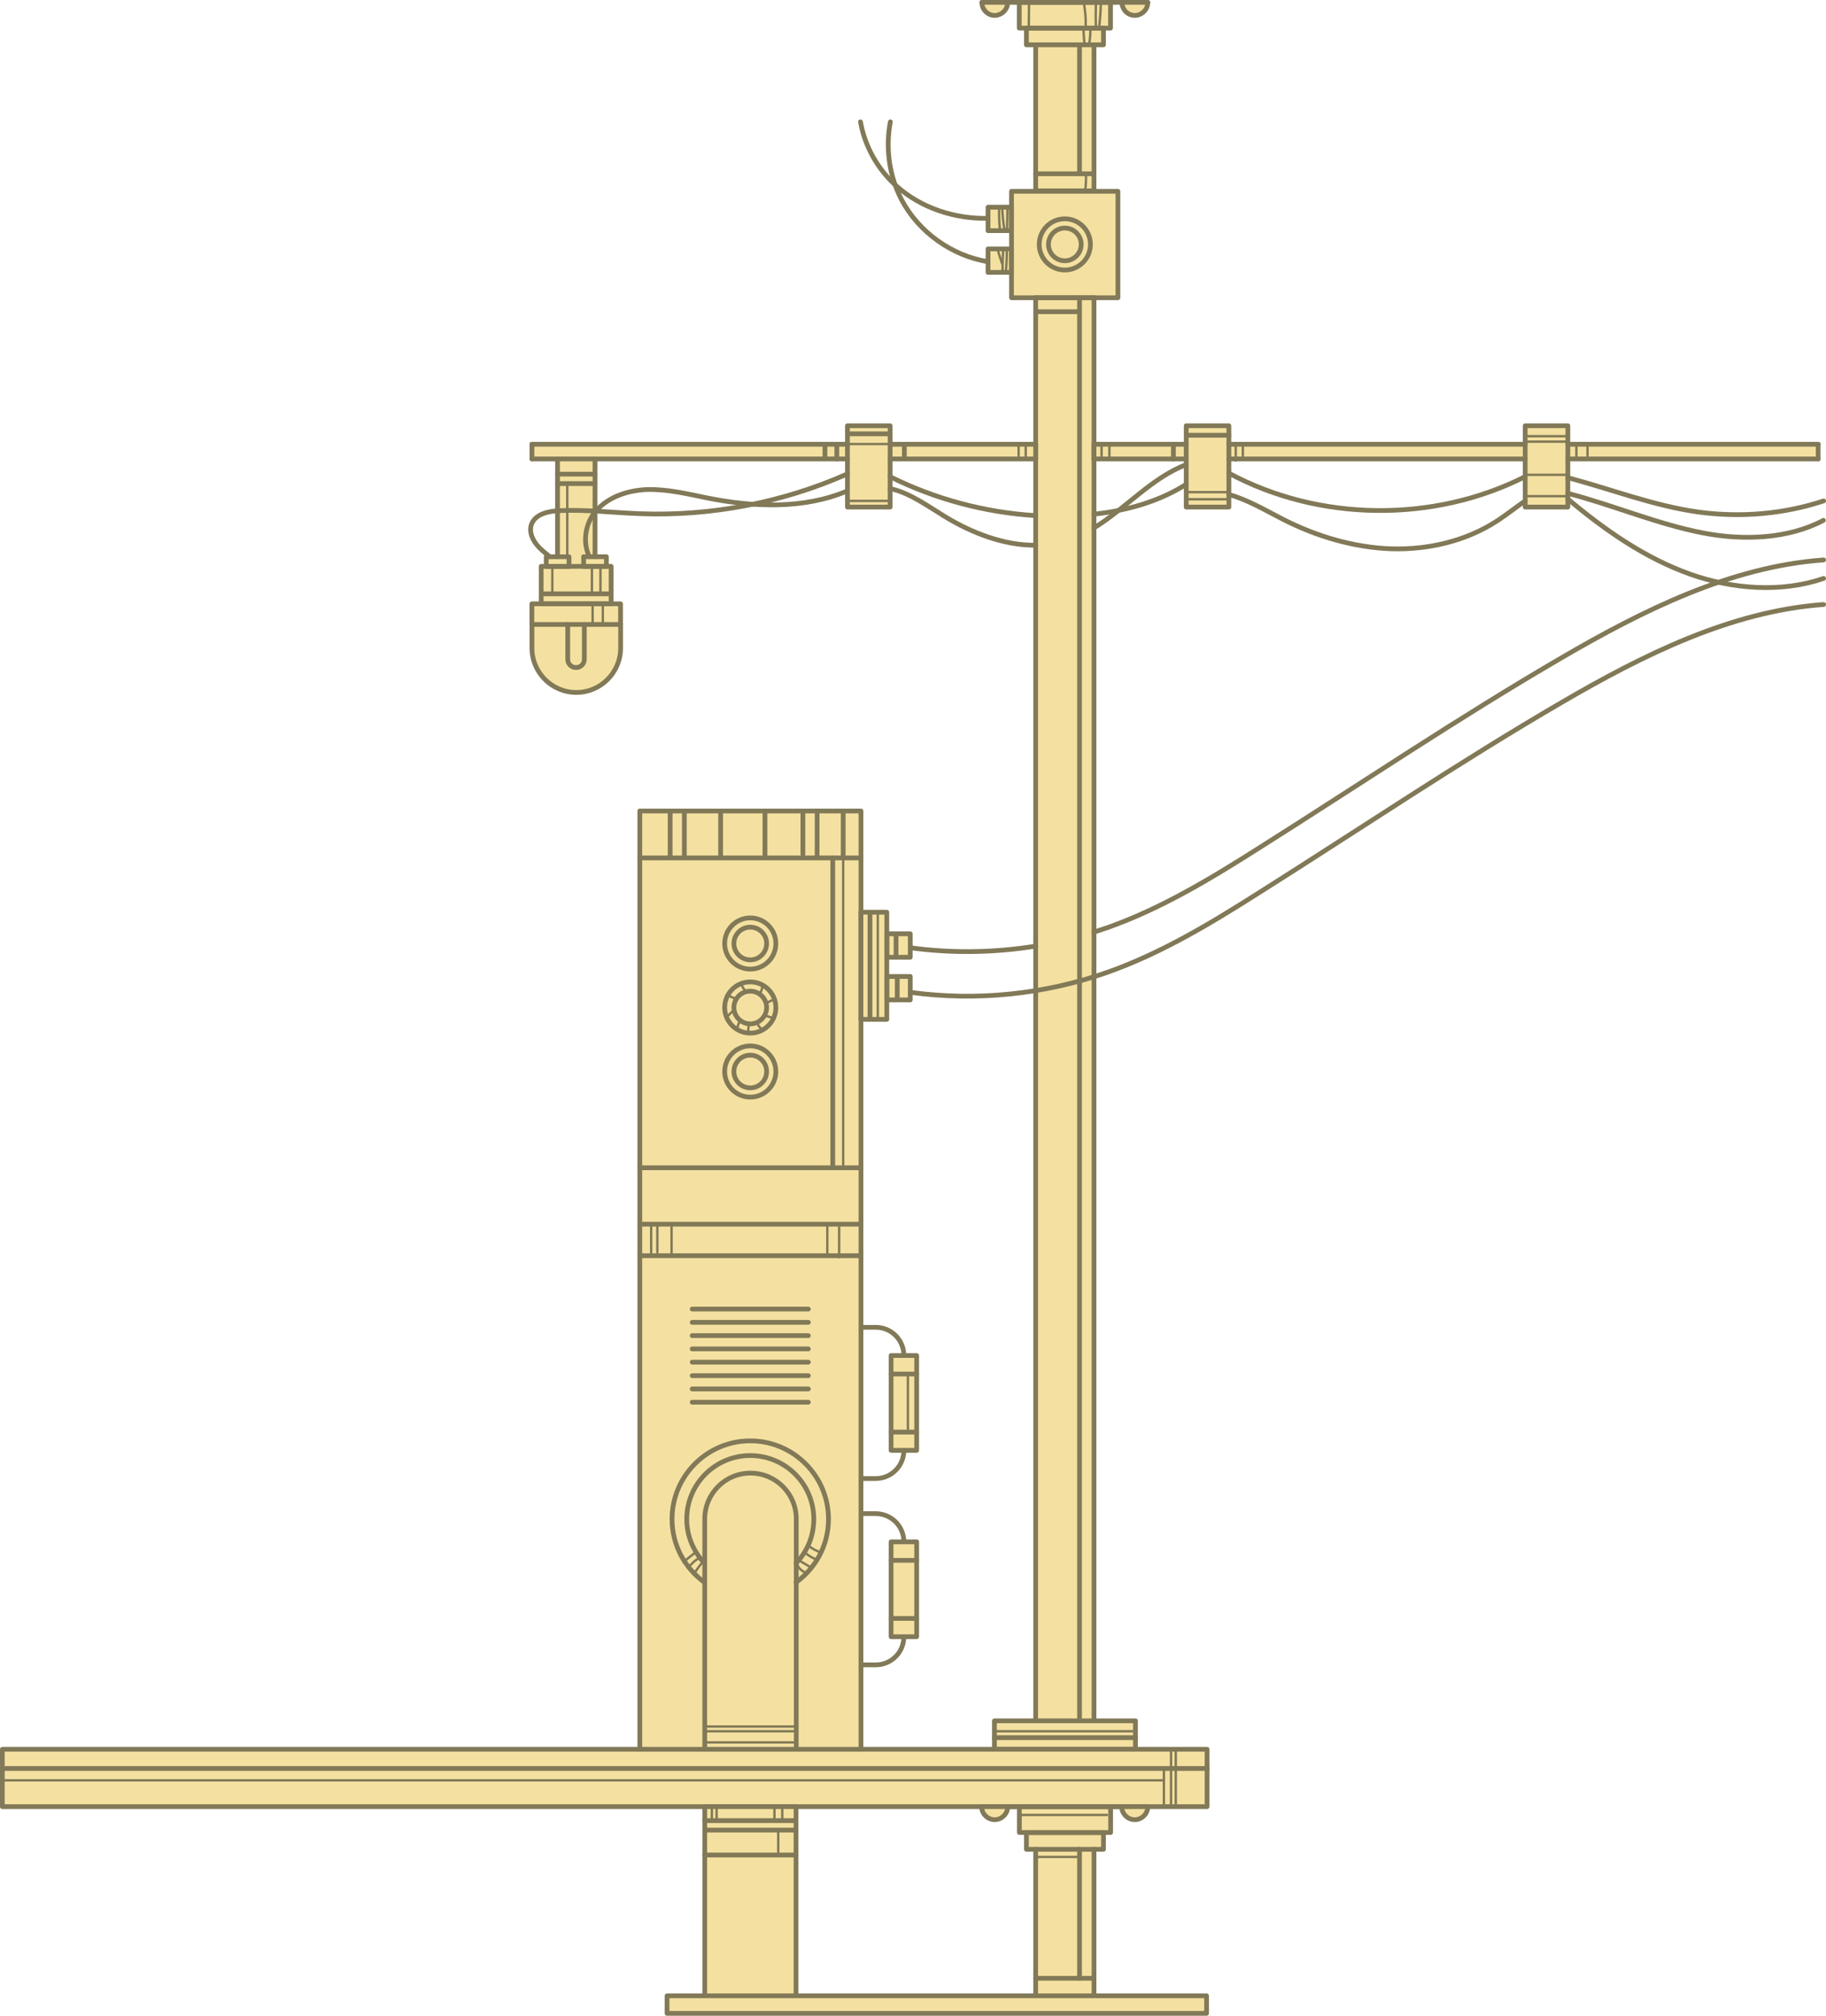 <?xml version="1.0" encoding="utf-8"?>
<!-- Generator: Adobe Illustrator 20.1.0, SVG Export Plug-In . SVG Version: 6.00 Build 0)  -->
<svg version="1.1" id="Слой_1" xmlns="http://www.w3.org/2000/svg" xmlns:xlink="http://www.w3.org/1999/xlink" x="0px" y="0px"
	 viewBox="0 0 770.3 850.3" style="enable-background:new 0 0 770.3 850.3;" xml:space="preserve">
<style type="text/css">
	.st0{fill:#F4E1A1;}
	.st1{fill:none;stroke:#817957;stroke-width:2;stroke-linecap:round;stroke-linejoin:round;stroke-miterlimit:10;}
	.st2{fill:none;stroke:#817957;stroke-linecap:round;stroke-linejoin:round;stroke-miterlimit:10;}
</style>
<g id="_x31_4">
	<g>
		<g>
			<path class="st0" d="M425.1,1h-10.9c0,3,2.5,5.5,5.5,5.5C422.7,6.5,425.1,4,425.1,1z"/>
			<path class="st0" d="M473.3,1c0,3,2.5,5.5,5.5,5.5c3,0,5.5-2.5,5.5-5.5H473.3z"/>
			<path class="st0" d="M461.5,125.6h10.1V80.7h-10.1V19h3.9v-7h3V1h-38.5v10.9h3v7h3.9v61.7h-10.1v6.7H425c0-0.1,0-0.2,0-0.3l0,0.3
				h-8.2v9.9h5.1c0,0.1,0,0.1,0,0.2c0.1-0.1,0.1-0.1,0.1-0.2h1.7c0,0,0,0,0,0l0,0h3v7.7h-2.1c0,0,0,0,0,0l0,0h-7.9v9.9h9.9v10.7
				h10.1v600.3h-17.4v12H479v-12h-17.4V125.6z"/>
		</g>
		<g>
			<g>
				<rect x="426.7" y="80.7" class="st1" width="44.9" height="44.9"/>
				<g>
					<circle class="st1" cx="449.2" cy="103.1" r="10.8"/>
					<circle class="st1" cx="449.2" cy="103.1" r="6.9"/>
				</g>
			</g>
			<rect x="416.8" y="87.4" class="st1" width="9.9" height="9.9"/>
			<rect x="416.8" y="105" class="st1" width="9.9" height="9.9"/>
			<path class="st1" d="M416.8,92.1c-14,0.3-28.2-4.3-38.6-13.6c-7.9-7-13.4-16.8-15.2-27.1"/>
			<path class="st1" d="M416.8,110.4c-15.3-2.5-29.3-12.5-36.5-26.2c-5.2-10-6.8-21.7-4.7-32.8"/>
			<path class="st2" d="M425,87c0,3.4-0.1,6.8-0.2,10.2"/>
			<path class="st2" d="M422.8,87.6c0.1,3.3,0.4,6.5,1,9.7"/>
			<path class="st2" d="M421.5,87.8c-0.1,3.2,0,6.5,0.4,9.7c0.1-0.1,0.1-0.3,0.1-0.4"/>
			<path class="st2" d="M424.7,105c0.1,3.3-0.1,6.6-0.4,9.9"/>
			<path class="st2" d="M423.2,105.4c-0.2,3.1-0.3,6.2-0.3,9.2"/>
			<path class="st2" d="M420.8,105.1c0.6,2,1.2,4,1.9,6"/>
		</g>
		<g>
			<g>
				
					<rect x="443.7" y="-12.8" transform="matrix(4.570015e-11 1 -1 4.570015e-11 455.68 -442.734)" class="st1" width="10.9" height="38.5"/>
				<path class="st1" d="M425.1,1c0,3-2.5,5.5-5.5,5.5S414.2,4,414.2,1"/>
				<path class="st1" d="M484.2,1c0,3-2.5,5.5-5.5,5.5S473.3,4,473.3,1"/>
			</g>
			<g>
				<g>
					<line class="st1" x1="436.9" y1="73.3" x2="461.5" y2="73.3"/>
				</g>
				<rect x="433" y="11.9" class="st1" width="32.5" height="7"/>
				<line class="st1" x1="436.9" y1="80.5" x2="436.9" y2="19"/>
				<line class="st1" x1="461.5" y1="80.5" x2="461.5" y2="19"/>
			</g>
			<line class="st1" x1="455.4" y1="19" x2="455.4" y2="73.3"/>
			<path class="st2" d="M464.4,1.4c-0.1,3.3-0.3,6.6-0.7,9.9c0,0.1,0,0.2,0.1,0.3c0.1,0.1,0.2-0.1,0.1-0.1"/>
			<path class="st2" d="M462.3,1.8c-0.1,3.4-0.1,6.8,0,10.2c0-0.2,0-0.4,0.1-0.6"/>
			<path class="st2" d="M457.3,1.4c0.1,0.5,0.1,1.1,0.2,1.6c0.3,2.3,0.6,4.7,0.5,7.1c0,0.6,0,1.2,0.3,1.6"/>
			<path class="st2" d="M434.1,1.2c0,3.3-0.1,6.7-0.1,10c0,0.2,0.1,0.4,0.3,0.4"/>
			<path class="st2" d="M460,11.8c0,2.5-0.2,4.9-0.6,7.4c0-0.1,0-0.2,0.1-0.3"/>
			<path class="st2" d="M457,11.8c0.1,2.3,0.3,4.7,0.5,7"/>
			<path class="st2" d="M458.1,73.2c0.1,2.4,0,4.8-0.3,7.2c0-0.1,0-0.2,0.1-0.3"/>
			<line class="st1" x1="414.2" y1="1" x2="484.2" y2="1"/>
			<line class="st1" x1="436.9" y1="80.5" x2="461.5" y2="80.5"/>
		</g>
		<g>
			<line class="st1" x1="455.4" y1="125.6" x2="455.4" y2="725.9"/>
			<g>
				<line class="st1" x1="436.9" y1="725.9" x2="436.9" y2="125.6"/>
				<line class="st1" x1="461.5" y1="125.6" x2="461.5" y2="725.9"/>
			</g>
			<rect x="419.5" y="725.9" class="st1" width="59.5" height="12"/>
			<line class="st1" x1="419.5" y1="733" x2="479" y2="733"/>
			<line class="st1" x1="437.5" y1="131.5" x2="455.4" y2="131.5"/>
			<line class="st2" x1="420" y1="730.3" x2="478.3" y2="730.3"/>
			<line class="st1" x1="436.9" y1="125.6" x2="461.5" y2="125.6"/>
		</g>
	</g>
	<g>
		<rect x="2" y="737.9" class="st0" width="507" height="24.2"/>
		<rect x="1" y="737.9" class="st1" width="508.2" height="24.2"/>
		<line class="st1" x1="1" y1="746" x2="509.3" y2="746"/>
		<line class="st2" x1="491" y1="746.3" x2="491" y2="761"/>
		<line class="st2" x1="494" y1="737.6" x2="494" y2="761"/>
		<line class="st2" x1="496" y1="738.6" x2="496" y2="761"/>
		<line class="st2" x1="2" y1="751" x2="491" y2="751"/>
	</g>
	<g>
		<g>
			<polygon class="st0" points="461.5,841.9 461.5,780.1 465.4,780.1 465.4,773.1 468.5,773.1 468.5,762.1 429.9,762.1 429.9,773.1 
				433,773.1 433,780.1 436.9,780.1 436.9,841.9 335.8,841.9 335.8,762.1 297,762.1 297,841.9 281.4,841.9 281.4,849.3 509,849.3 
				509,841.9 			"/>
			<path class="st0" d="M419.6,767.6c3,0,5.5-2.5,5.5-5.5h-10.9C414.2,765.2,416.6,767.6,419.6,767.6z"/>
			<path class="st0" d="M478.8,767.6c3,0,5.5-2.5,5.5-5.5h-10.9C473.3,765.2,475.7,767.6,478.8,767.6z"/>
		</g>
		<rect x="281.4" y="841.9" class="st1" width="227.6" height="7.4"/>
		<g>
			<line class="st1" x1="297.3" y1="841.6" x2="297.3" y2="762.1"/>
			<line class="st1" x1="335.8" y1="762.1" x2="335.8" y2="841.6"/>
			<line class="st1" x1="297.3" y1="768" x2="335.6" y2="768"/>
			<line class="st1" x1="297.5" y1="772" x2="334.8" y2="772"/>
			<line class="st1" x1="297.3" y1="782.5" x2="335.8" y2="782.5"/>
			<line class="st2" x1="300.3" y1="762" x2="300.3" y2="767.3"/>
			<line class="st2" x1="302.3" y1="763" x2="302.3" y2="767.6"/>
			<line class="st2" x1="330" y1="762.6" x2="330" y2="767.3"/>
			<line class="st2" x1="326.7" y1="762.6" x2="326.7" y2="768"/>
			<line class="st2" x1="328.3" y1="772" x2="328.3" y2="782.1"/>
			<line class="st1" x1="297.3" y1="762.1" x2="335.8" y2="762.1"/>
		</g>
		<g>
			<g>
				<g>
					
						<rect x="443.7" y="748.3" transform="matrix(4.570015e-11 1 -1 4.570015e-11 1216.82 318.406)" class="st1" width="10.9" height="38.5"/>
					<path class="st1" d="M425.1,762.1c0,3-2.5,5.5-5.5,5.5s-5.5-2.5-5.5-5.5"/>
					<path class="st1" d="M484.2,762.1c0,3-2.5,5.5-5.5,5.5s-5.5-2.5-5.5-5.5"/>
				</g>
				<g>
					<g>
						<line class="st1" x1="436.9" y1="834.5" x2="461.5" y2="834.5"/>
					</g>
					<rect x="433" y="773.1" class="st1" width="32.5" height="7"/>
					<line class="st1" x1="436.9" y1="841.6" x2="436.9" y2="780.1"/>
					<line class="st1" x1="461.5" y1="841.6" x2="461.5" y2="780.1"/>
				</g>
				<line class="st1" x1="455.4" y1="780.1" x2="455.4" y2="834.5"/>
			</g>
			<line class="st2" x1="437.3" y1="783.3" x2="455.4" y2="783.3"/>
			<line class="st2" x1="430" y1="765.6" x2="467" y2="765.6"/>
			<line class="st1" x1="414.2" y1="762.1" x2="484.2" y2="762.1"/>
		</g>
	</g>
	<g>
		<g>
			<path class="st1" d="M364,638.5h5.4c6.6,0,11.9,5.3,11.9,11.9l0,0"/>
			<path class="st1" d="M381.3,690.4L381.3,690.4c0,6.6-5.3,11.9-11.9,11.9H364"/>
			<rect x="375.9" y="650.4" class="st0" width="10.8" height="40"/>
			<rect x="375.9" y="650.4" class="st1" width="10.8" height="40"/>
			<line class="st1" x1="386.7" y1="658.2" x2="375.9" y2="658.2"/>
			<line class="st1" x1="386.7" y1="682.7" x2="375.9" y2="682.7"/>
		</g>
		<g>
			<g>
				<rect x="375.9" y="571.8" class="st0" width="10.8" height="40"/>
				<path class="st1" d="M364,559.9h5.4c6.6,0,11.9,5.3,11.9,11.9l0,0"/>
				<path class="st1" d="M381.3,611.8L381.3,611.8c0,6.6-5.3,11.9-11.9,11.9H364"/>
				<rect x="375.9" y="571.8" class="st1" width="10.8" height="40"/>
				<line class="st1" x1="386.7" y1="579.6" x2="375.9" y2="579.6"/>
				<line class="st1" x1="386.7" y1="604.1" x2="375.9" y2="604.1"/>
			</g>
			<line class="st2" x1="383" y1="580.3" x2="383" y2="603"/>
		</g>
		<g>
			<polygon class="st0" points="269.9,342.1 269.9,737.9 297.3,737.9 335.8,737.9 363.2,737.9 363.2,342.1 			"/>
			<path class="st1" d="M297.3,737.9v-97.2c0-10.6,8.6-19.3,19.3-19.3c10.6,0,19.3,8.6,19.3,19.3v97.2"/>
			<path class="st1" d="M335.8,659.4c4.7-4.8,7.5-11.4,7.5-18.6c0-14.8-12-26.8-26.8-26.8c-14.8,0-26.8,12-26.8,26.8
				c0,7.2,2.9,13.8,7.5,18.6"/>
			<path class="st1" d="M335.8,667.5c8.3-6,13.7-15.7,13.7-26.7c0-18.2-14.8-33-33-33c-18.2,0-33,14.8-33,33
				c0,11,5.4,20.7,13.7,26.7"/>
			<rect x="269.9" y="342.1" class="st1" width="93.3" height="395.8"/>
			<g>
				<g>
					<circle class="st1" cx="316.5" cy="452" r="10.8"/>
					<circle class="st1" cx="316.5" cy="452" r="6.9"/>
				</g>
				<g>
					<circle class="st1" cx="316.5" cy="398" r="10.8"/>
					<circle class="st1" cx="316.5" cy="398" r="6.9"/>
				</g>
				<g>
					<circle class="st1" cx="316.5" cy="425" r="10.8"/>
					<circle class="st1" cx="316.5" cy="425" r="6.9"/>
				</g>
			</g>
			<line class="st1" x1="269.9" y1="492.6" x2="363.2" y2="492.6"/>
			<line class="st1" x1="269.9" y1="516.4" x2="363.2" y2="516.4"/>
			<line class="st1" x1="269.9" y1="529.7" x2="363.2" y2="529.7"/>
			<line class="st1" x1="269.9" y1="361.9" x2="363.2" y2="361.9"/>
			<g>
				<line class="st1" x1="292" y1="552.2" x2="341" y2="552.2"/>
				<line class="st1" x1="292" y1="557.8" x2="341" y2="557.8"/>
				<line class="st1" x1="292" y1="563.4" x2="341" y2="563.4"/>
				<line class="st1" x1="292" y1="569" x2="341" y2="569"/>
				<line class="st1" x1="292" y1="574.6" x2="341" y2="574.6"/>
				<line class="st1" x1="292" y1="580.3" x2="341" y2="580.3"/>
				<line class="st1" x1="292" y1="585.9" x2="341" y2="585.9"/>
				<line class="st1" x1="292" y1="591.5" x2="341" y2="591.5"/>
			</g>
			<line class="st1" x1="351.3" y1="361.9" x2="351.3" y2="491.8"/>
			<line class="st1" x1="344.7" y1="342.1" x2="344.7" y2="361"/>
			<line class="st1" x1="338.7" y1="342.1" x2="338.7" y2="360.3"/>
			<line class="st1" x1="282.7" y1="343" x2="282.7" y2="361"/>
			<line class="st1" x1="288.7" y1="343" x2="288.7" y2="361.7"/>
			<line class="st1" x1="304" y1="343" x2="304" y2="361"/>
			<line class="st1" x1="322.7" y1="342.1" x2="322.7" y2="361.6"/>
			<line class="st1" x1="355.7" y1="343" x2="355.7" y2="361"/>
			<line class="st2" x1="355.7" y1="360" x2="355.7" y2="491.6"/>
			<line class="st2" x1="354" y1="517" x2="354" y2="530.3"/>
			<line class="st2" x1="349" y1="517.3" x2="349" y2="529.3"/>
			<line class="st2" x1="274.7" y1="516.6" x2="274.7" y2="528.6"/>
			<line class="st2" x1="277.3" y1="517.3" x2="277.3" y2="528.3"/>
			<line class="st2" x1="283.3" y1="516.6" x2="283.3" y2="530"/>
			<path class="st2" d="M319.2,431c0.4,1.3,1.2,2.4,2.2,3.2"/>
			<path class="st2" d="M322.3,428.1c1,0.5,2,0.8,3.1,1.1"/>
			<path class="st2" d="M323.7,422.9c0.9-0.4,1.8-0.9,2.7-1.3"/>
			<path class="st2" d="M321.7,415.6c-0.1,1.4-0.6,2.8-1.4,4"/>
			<path class="st2" d="M312.6,415c0.5,1.2,1.2,2.3,2.1,3.3"/>
			<path class="st2" d="M307.3,420c1.2,0.5,2.5,1.1,3.7,1.6"/>
			<path class="st2" d="M310,425.6c-1,1-2,2-3,3"/>
			<path class="st2" d="M312.3,430.6c-0.7,0.9-1.1,1.9-1.2,3.1"/>
			<path class="st2" d="M315.8,432.3c-0.1,1-0.1,2.1-0.2,3.1c0,0.3,0,0.6,0.3,0.7s0.3-0.5,0.1-0.4"/>
			<path class="st2" d="M336.3,660c0.7,1.6,2,2.8,3.7,3.4"/>
			<path class="st2" d="M337,658.2c1.8,1,3.5,2.1,5.3,3.1"/>
			<path class="st2" d="M339.3,654.6c1.6,1.6,3.5,2.7,5.6,3.4"/>
			<path class="st2" d="M341,652c1.7,1.3,3.6,2.4,5.7,3"/>
			<path class="st2" d="M296.2,659.2c-1.2,1.4-2.3,2.9-3.2,4.4"/>
			<path class="st2" d="M295,657.3c-1.7,0.8-3.2,2.1-4.3,3.7"/>
			<path class="st2" d="M293.3,654.9c-1.7,1.3-3.3,2.7-5,4"/>
			<line class="st2" x1="297" y1="735" x2="334.7" y2="735"/>
			<line class="st2" x1="297.3" y1="730.3" x2="334.7" y2="730.3"/>
			<line class="st2" x1="297" y1="728.3" x2="335.4" y2="728.3"/>
		</g>
		<g>
			<g>
				<rect x="363.2" y="384.8" class="st0" width="10.9" height="45.2"/>
				<rect x="374.1" y="393.9" class="st0" width="9.9" height="9.9"/>
				<rect x="374.1" y="411.9" class="st0" width="9.9" height="9.9"/>
			</g>
			<g>
				<g>
					<polyline class="st1" points="363.2,430 374.1,430 374.1,384.8 363.2,384.8 					"/>
					<rect x="374.1" y="393.9" class="st1" width="9.9" height="9.9"/>
					<rect x="374.1" y="411.9" class="st1" width="9.9" height="9.9"/>
				</g>
			</g>
			<path class="st1" d="M384.1,399.8c17.5,2.4,35.4,2.1,52.8-0.7"/>
			<path class="st1" d="M461.5,393.2c1.8-0.6,3.6-1.2,5.4-1.8c23-8.1,44.1-20.9,64.7-34c42.3-26.7,83.8-54.7,127.1-79.9
				c34.3-20,71.4-38.5,110.6-41.3"/>
			<path class="st1" d="M384.1,418.6c27.8,3.8,56.4,0.9,82.9-8.4c23-8.1,44.1-20.9,64.7-34c42.3-26.7,83.8-54.7,127.1-79.9
				c34.3-20,71.4-38.5,110.5-41.3"/>
			<line class="st1" x1="367" y1="385.5" x2="367" y2="429.5"/>
			<line class="st1" x1="378" y1="395" x2="378" y2="403.5"/>
			<line class="st1" x1="378.5" y1="413" x2="378.5" y2="421"/>
			<line class="st2" x1="370.3" y1="385.6" x2="370.3" y2="429"/>
			<line class="st1" x1="363.2" y1="384.8" x2="363.2" y2="430"/>
		</g>
	</g>
	<g>
		<g>
			<g>
				<path class="st0" d="M224.4,273.5c0,10.3,8.4,18.7,18.7,18.7s18.7-8.4,18.7-18.7v-10h-37.4V273.5z"/>
				<polygon class="st0" points="436.9,187.4 375.5,187.4 375.5,179.6 357.5,179.6 357.5,187.4 224.4,187.4 224.4,193.6 
					235.2,193.6 235.2,234.8 230.4,234.8 230.4,238.9 228.3,238.9 228.3,254.8 224.4,254.8 224.4,263.4 261.8,263.4 261.8,254.8 
					257.8,254.8 257.8,238.9 255.8,238.9 255.8,234.8 251,234.8 251,193.6 357.5,193.6 357.5,213.9 375.5,213.9 375.5,193.6 
					436.9,193.6 				"/>
			</g>
			<line class="st1" x1="436.9" y1="187.4" x2="375.5" y2="187.4"/>
			<line class="st1" x1="357.5" y1="187.4" x2="224.4" y2="187.4"/>
			<line class="st1" x1="436.9" y1="193.6" x2="375.5" y2="193.6"/>
			<line class="st1" x1="357.5" y1="193.6" x2="224.4" y2="193.6"/>
			<rect x="357.5" y="179.6" class="st1" width="18" height="34.3"/>
			<g>
				<path class="st1" d="M224.4,263.4v10c0,10.3,8.4,18.7,18.7,18.7h0c10.3,0,18.7-8.4,18.7-18.7v-10"/>
				
					<rect x="224.4" y="254.8" transform="matrix(-1 -1.360429e-10 1.360429e-10 -1 486.17 518.206)" class="st1" width="37.4" height="8.7"/>
				<path class="st1" d="M239.5,263.4v14.7c0,2,1.6,3.5,3.5,3.5l0,0c2,0,3.5-1.6,3.5-3.5v-14.7"/>
				<rect x="228.3" y="238.9" class="st1" width="29.5" height="15.8"/>
				
					<rect x="233.1" y="232.1" transform="matrix(4.397133e-11 -1 1 4.397133e-11 -1.666 472.061)" class="st1" width="4.1" height="9.6"/>
				
					<rect x="248.9" y="232.1" transform="matrix(4.885720e-11 -1 1 4.885720e-11 14.109 487.836)" class="st1" width="4.1" height="9.6"/>
			</g>
			<line class="st1" x1="224.4" y1="187.4" x2="224.4" y2="193.6"/>
			<line class="st1" x1="235.2" y1="234.8" x2="235.2" y2="193.6"/>
			<line class="st1" x1="251" y1="234.8" x2="251" y2="193.6"/>
			<line class="st1" x1="235.2" y1="200" x2="251" y2="200"/>
			<line class="st1" x1="235.2" y1="204" x2="251" y2="204"/>
			<path class="st1" d="M231.9,234.8c-1.5-1.2-3-2.4-4.4-3.8c-2.6-2.6-4.5-6.4-3.3-9.8c1.6-4.4,7.2-5.6,11.9-5.8
				c11.4-0.5,22.8,0.9,34.2,1.3c29.8,1.1,59.9-4.7,87.2-16.8"/>
			<path class="st1" d="M248.6,234.8c-2.7-5.5-1.9-12.9,1.8-18c5.1-6.9,14.1-10,22.7-10.3c8.6-0.2,17.1,1.9,25.5,3.6
				c19.5,3.9,40.7,4.7,58.8-3"/>
			<path class="st1" d="M375.5,201.1c19.1,9.5,40.1,15.1,61.4,16.4"/>
			<path class="st1" d="M375.5,206.1c8.3,1.8,15.7,7.3,23.1,11.8c11.5,7,25,12.2,38.3,12.1"/>
			<line class="st1" x1="229" y1="250.5" x2="257" y2="250.5"/>
			<line class="st1" x1="353" y1="187.4" x2="353" y2="193.6"/>
			<line class="st1" x1="348" y1="187.5" x2="348" y2="192.5"/>
			<line class="st1" x1="381.5" y1="187.4" x2="381.5" y2="193.5"/>
			<line class="st1" x1="358.7" y1="183" x2="374.6" y2="183"/>
			<line class="st2" x1="239.3" y1="204.3" x2="239.3" y2="234"/>
			<line class="st2" x1="253.3" y1="239" x2="253.3" y2="250.6"/>
			<line class="st2" x1="249.7" y1="240" x2="249.7" y2="251"/>
			<line class="st2" x1="233" y1="239.6" x2="233" y2="250"/>
			<line class="st2" x1="254.3" y1="255.3" x2="254.3" y2="263.7"/>
			<line class="st2" x1="250" y1="255.3" x2="250" y2="263.3"/>
			<line class="st2" x1="357.7" y1="187.3" x2="374.3" y2="187.3"/>
			<line class="st2" x1="357.3" y1="211.3" x2="375" y2="211.3"/>
			<line class="st2" x1="432.7" y1="187.6" x2="432.7" y2="192.6"/>
			<line class="st2" x1="429.7" y1="187.6" x2="429.7" y2="192.3"/>
			<line class="st1" x1="436.9" y1="187.4" x2="436.9" y2="193.6"/>
		</g>
		<g>
			<polygon class="st0" points="767,187.4 661.4,187.4 661.4,179.6 643.4,179.6 643.4,187.4 518.4,187.4 518.4,179.6 500.4,179.6 
				500.4,187.4 461.5,187.4 461.5,193.6 500.4,193.6 500.4,213.9 518.4,213.9 518.4,193.6 643.4,193.6 643.4,213.9 661.4,213.9 
				661.4,193.6 767,193.6 			"/>
			<line class="st1" x1="767" y1="187.4" x2="661.4" y2="187.4"/>
			<line class="st1" x1="643.4" y1="187.4" x2="518.4" y2="187.4"/>
			<line class="st1" x1="500.4" y1="187.4" x2="461.5" y2="187.4"/>
			<line class="st1" x1="767" y1="193.6" x2="661.4" y2="193.6"/>
			<line class="st1" x1="643.4" y1="193.6" x2="518.4" y2="193.6"/>
			<line class="st1" x1="500.4" y1="193.6" x2="461.5" y2="193.6"/>
			<rect x="500.4" y="179.6" class="st1" width="18" height="34.3"/>
			<rect x="643.4" y="179.6" class="st1" width="18" height="34.3"/>
			<path class="st1" d="M461.5,216.9c13.8-1.5,27.4-5.3,38.9-12.6"/>
			<path class="st1" d="M461.5,222.7c13.4-8.2,24.4-21.2,38.9-26.7"/>
			<path class="st1" d="M518.4,199.6c38.1,20.5,86.3,21,124.9,1.5"/>
			<path class="st1" d="M518.4,208.6c8,2.2,15.6,6.8,23.1,10.6c14,7.1,29.5,11.7,45.2,12.3c15.7,0.5,31.7-3.2,44.9-11.8
				c4-2.6,7.8-5.7,11.8-8.4"/>
			<path class="st1" d="M661.4,201.5c18.4,4.9,36.3,11.9,55.1,14.5c17.7,2.4,35.9,0.9,52.8-4.7"/>
			<path class="st1" d="M661.4,208.1c19.1,5,37.5,12.9,56.9,16.7c17,3.3,36,2.6,50.9-5.3"/>
			<path class="st1" d="M661.4,210.5c15.6,13.1,32.5,24.9,51.6,31.7c18,6.4,38.5,7.9,56.3,1.8"/>
			<line class="st1" x1="495" y1="187.5" x2="495" y2="193.6"/>
			<line class="st1" x1="501" y1="183.6" x2="518.4" y2="183.6"/>
			<line class="st2" x1="501" y1="210.6" x2="517.7" y2="210.6"/>
			<line class="st2" x1="500.7" y1="207.6" x2="518.3" y2="207.6"/>
			<line class="st2" x1="644.3" y1="184" x2="660.4" y2="184"/>
			<line class="st2" x1="643.7" y1="186.3" x2="660.7" y2="186.3"/>
			<line class="st2" x1="643.7" y1="209.3" x2="661.4" y2="209.3"/>
			<line class="st2" x1="644" y1="200.3" x2="661.3" y2="200.3"/>
			<line class="st2" x1="521.3" y1="188.3" x2="521.3" y2="194.3"/>
			<line class="st2" x1="524.3" y1="188" x2="524.3" y2="193.6"/>
			<line class="st2" x1="665" y1="187.6" x2="665" y2="193"/>
			<line class="st2" x1="669.7" y1="187.6" x2="669.7" y2="193.6"/>
			<line class="st2" x1="464.7" y1="188.3" x2="464.7" y2="193.3"/>
			<line class="st2" x1="468" y1="188.3" x2="468" y2="193.3"/>
			<line class="st1" x1="461.5" y1="187.4" x2="461.5" y2="193.6"/>
			<line class="st1" x1="767" y1="187.4" x2="767" y2="193.6"/>
		</g>
	</g>
</g>
</svg>
